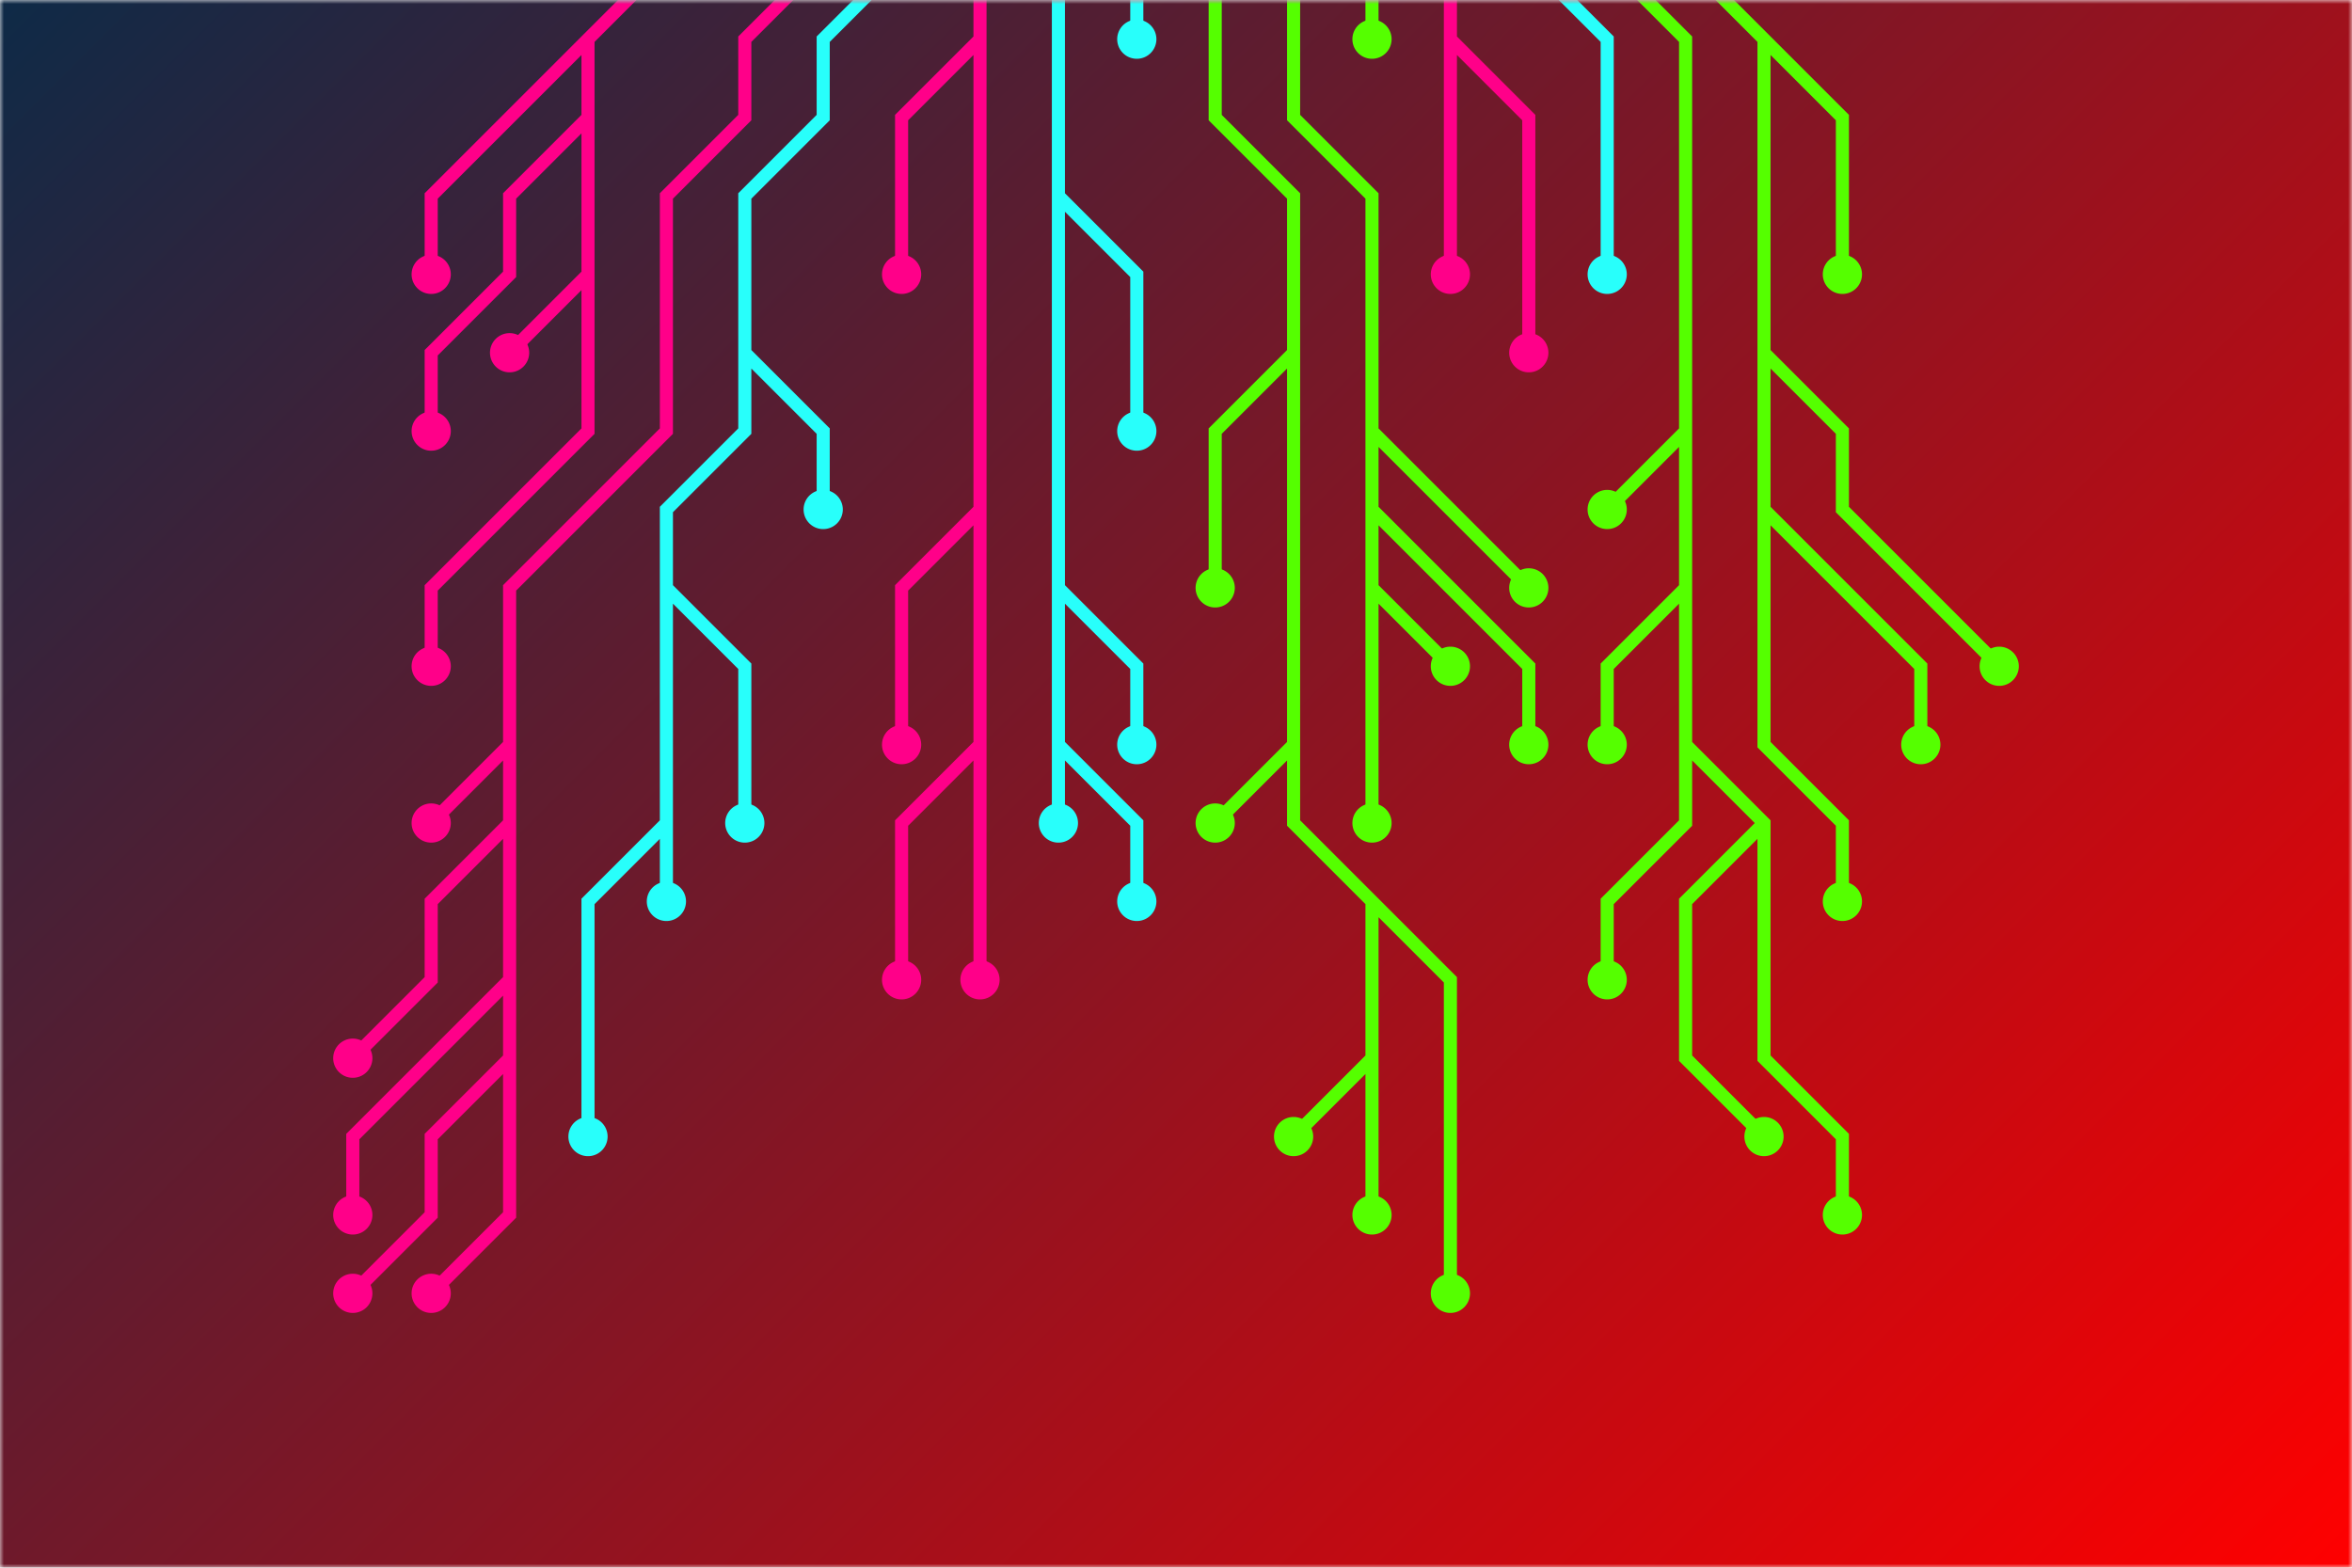<svg xmlns="http://www.w3.org/2000/svg" version="1.1" xmlns:xlink="http://www.w3.org/1999/xlink" xmlns:svgjs="http://svgjs.com/svgjs" width="300" height="200" preserveAspectRatio="none" viewBox="0 0 300 200"><g mask="url(&quot;#SvgjsMask2000&quot;)" fill="none"><rect width="300" height="200" x="0" y="0" fill="url(#SvgjsLinearGradient2001)"></rect><g mask="url(&quot;#SvgjsMask2002&quot;)"><path d="M175 115L185 125L185 135L185 145L185 155L185 165M165 45L155 55L155 65L155 75M165 95L155 105M175 135L165 145M155 -5L155 5L155 15L165 25L165 35L165 45L165 55L165 65L165 75L165 85L165 95L165 105L175 115L175 125L175 135L175 145L175 155" stroke="rgba(85, 255, 0, 1)" stroke-width="1.67"></path><path d="M172.5 155 a2.5 2.5 0 1 0 5 0 a2.5 2.5 0 1 0 -5 0zM182.5 165 a2.5 2.5 0 1 0 5 0 a2.5 2.5 0 1 0 -5 0zM152.5 75 a2.5 2.5 0 1 0 5 0 a2.5 2.5 0 1 0 -5 0zM152.5 105 a2.5 2.5 0 1 0 5 0 a2.5 2.5 0 1 0 -5 0zM162.5 145 a2.5 2.5 0 1 0 5 0 a2.5 2.5 0 1 0 -5 0z" fill="rgba(85, 255, 0, 1)"></path><path d="M145 -5L145 5" stroke="rgba(40, 255, 251, 1)" stroke-width="1.67"></path><path d="M142.5 5 a2.5 2.5 0 1 0 5 0 a2.5 2.5 0 1 0 -5 0z" fill="rgba(40, 255, 251, 1)"></path><path d="M175 65L185 75L195 85L195 95M175 75L175 85L175 95L175 105M175 55L185 65L195 75M165 -5L165 5L165 15L175 25L175 35L175 45L175 55L175 65L175 75L185 85" stroke="rgba(85, 255, 0, 1)" stroke-width="1.67"></path><path d="M182.5 85 a2.5 2.5 0 1 0 5 0 a2.5 2.5 0 1 0 -5 0zM192.5 95 a2.5 2.5 0 1 0 5 0 a2.5 2.5 0 1 0 -5 0zM172.5 105 a2.5 2.5 0 1 0 5 0 a2.5 2.5 0 1 0 -5 0zM192.5 75 a2.5 2.5 0 1 0 5 0 a2.5 2.5 0 1 0 -5 0z" fill="rgba(85, 255, 0, 1)"></path><path d="M135 25L145 35L145 45L145 55M135 95L145 105L145 115M135 75L145 85L145 95M135 -5L135 5L135 15L135 25L135 35L135 45L135 55L135 65L135 75L135 85L135 95L135 105" stroke="rgba(40, 255, 251, 1)" stroke-width="1.67"></path><path d="M132.5 105 a2.5 2.5 0 1 0 5 0 a2.5 2.5 0 1 0 -5 0zM142.5 55 a2.5 2.5 0 1 0 5 0 a2.5 2.5 0 1 0 -5 0zM142.5 115 a2.5 2.5 0 1 0 5 0 a2.5 2.5 0 1 0 -5 0zM142.5 95 a2.5 2.5 0 1 0 5 0 a2.5 2.5 0 1 0 -5 0z" fill="rgba(40, 255, 251, 1)"></path><path d="M175 -5L175 5" stroke="rgba(85, 255, 0, 1)" stroke-width="1.67"></path><path d="M172.5 5 a2.5 2.5 0 1 0 5 0 a2.5 2.5 0 1 0 -5 0z" fill="rgba(85, 255, 0, 1)"></path><path d="M125 95L115 105L115 115L115 125M125 65L115 75L115 85L115 95M125 5L115 15L115 25L115 35M125 -5L125 5L125 15L125 25L125 35L125 45L125 55L125 65L125 75L125 85L125 95L125 105L125 115L125 125" stroke="rgba(255, 0, 137, 1)" stroke-width="1.67"></path><path d="M122.5 125 a2.5 2.5 0 1 0 5 0 a2.5 2.5 0 1 0 -5 0zM112.5 125 a2.5 2.5 0 1 0 5 0 a2.5 2.5 0 1 0 -5 0zM112.5 95 a2.5 2.5 0 1 0 5 0 a2.5 2.5 0 1 0 -5 0zM112.5 35 a2.5 2.5 0 1 0 5 0 a2.5 2.5 0 1 0 -5 0z" fill="rgba(255, 0, 137, 1)"></path><path d="M185 5L195 15L195 25L195 35L195 45M185 -5L185 5L185 15L185 25L185 35" stroke="rgba(255, 0, 137, 1)" stroke-width="1.67"></path><path d="M182.5 35 a2.5 2.5 0 1 0 5 0 a2.5 2.5 0 1 0 -5 0zM192.5 45 a2.5 2.5 0 1 0 5 0 a2.5 2.5 0 1 0 -5 0z" fill="rgba(255, 0, 137, 1)"></path><path d="M85 105L75 115L75 125L75 135L75 145M95 45L105 55L105 65M85 75L95 85L95 95L95 105M115 -5L105 5L105 15L95 25L95 35L95 45L95 55L85 65L85 75L85 85L85 95L85 105L85 115" stroke="rgba(40, 255, 251, 1)" stroke-width="1.67"></path><path d="M82.5 115 a2.5 2.5 0 1 0 5 0 a2.5 2.5 0 1 0 -5 0zM72.5 145 a2.5 2.5 0 1 0 5 0 a2.5 2.5 0 1 0 -5 0zM102.5 65 a2.5 2.5 0 1 0 5 0 a2.5 2.5 0 1 0 -5 0zM92.5 105 a2.5 2.5 0 1 0 5 0 a2.5 2.5 0 1 0 -5 0z" fill="rgba(40, 255, 251, 1)"></path><path d="M195 -5L205 5L205 15L205 25L205 35" stroke="rgba(40, 255, 251, 1)" stroke-width="1.67"></path><path d="M202.5 35 a2.5 2.5 0 1 0 5 0 a2.5 2.5 0 1 0 -5 0z" fill="rgba(40, 255, 251, 1)"></path><path d="M65 135L55 145L55 155L45 165M65 125L55 135L45 145L45 155M65 105L55 115L55 125L45 135M65 95L55 105M105 -5L95 5L95 15L85 25L85 35L85 45L85 55L75 65L65 75L65 85L65 95L65 105L65 115L65 125L65 135L65 145L65 155L55 165" stroke="rgba(255, 0, 137, 1)" stroke-width="1.67"></path><path d="M52.5 165 a2.5 2.5 0 1 0 5 0 a2.5 2.5 0 1 0 -5 0zM42.5 165 a2.5 2.5 0 1 0 5 0 a2.5 2.5 0 1 0 -5 0zM42.5 155 a2.5 2.5 0 1 0 5 0 a2.5 2.5 0 1 0 -5 0zM42.5 135 a2.5 2.5 0 1 0 5 0 a2.5 2.5 0 1 0 -5 0zM52.5 105 a2.5 2.5 0 1 0 5 0 a2.5 2.5 0 1 0 -5 0z" fill="rgba(255, 0, 137, 1)"></path><path d="M225 105L215 115L215 125L215 135L225 145M215 55L205 65M215 75L205 85L205 95M215 95L215 105L205 115L205 125M205 -5L215 5L215 15L215 25L215 35L215 45L215 55L215 65L215 75L215 85L215 95L225 105L225 115L225 125L225 135L235 145L235 155" stroke="rgba(85, 255, 0, 1)" stroke-width="1.67"></path><path d="M232.5 155 a2.5 2.5 0 1 0 5 0 a2.5 2.5 0 1 0 -5 0zM222.5 145 a2.5 2.5 0 1 0 5 0 a2.5 2.5 0 1 0 -5 0zM202.5 65 a2.5 2.5 0 1 0 5 0 a2.5 2.5 0 1 0 -5 0zM202.5 95 a2.5 2.5 0 1 0 5 0 a2.5 2.5 0 1 0 -5 0zM202.5 125 a2.5 2.5 0 1 0 5 0 a2.5 2.5 0 1 0 -5 0z" fill="rgba(85, 255, 0, 1)"></path><path d="M225 65L235 75L245 85L245 95M225 45L235 55L235 65L245 75L255 85M225 5L235 15L235 25L235 35M215 -5L225 5L225 15L225 25L225 35L225 45L225 55L225 65L225 75L225 85L225 95L235 105L235 115" stroke="rgba(85, 255, 0, 1)" stroke-width="1.67"></path><path d="M232.5 115 a2.5 2.5 0 1 0 5 0 a2.5 2.5 0 1 0 -5 0zM242.5 95 a2.5 2.5 0 1 0 5 0 a2.5 2.5 0 1 0 -5 0zM252.5 85 a2.5 2.5 0 1 0 5 0 a2.5 2.5 0 1 0 -5 0zM232.5 35 a2.5 2.5 0 1 0 5 0 a2.5 2.5 0 1 0 -5 0z" fill="rgba(85, 255, 0, 1)"></path><path d="M75 35L65 45M75 15L65 25L65 35L55 45L55 55M75 5L65 15L55 25L55 35M85 -5L75 5L75 15L75 25L75 35L75 45L75 55L65 65L55 75L55 85" stroke="rgba(255, 0, 137, 1)" stroke-width="1.67"></path><path d="M52.5 85 a2.5 2.5 0 1 0 5 0 a2.5 2.5 0 1 0 -5 0zM62.5 45 a2.5 2.5 0 1 0 5 0 a2.5 2.5 0 1 0 -5 0zM52.5 55 a2.5 2.5 0 1 0 5 0 a2.5 2.5 0 1 0 -5 0zM52.5 35 a2.5 2.5 0 1 0 5 0 a2.5 2.5 0 1 0 -5 0z" fill="rgba(255, 0, 137, 1)"></path></g></g><defs><mask id="SvgjsMask2000"><rect width="300" height="200" fill="#ffffff"></rect></mask><linearGradient x1="8.33%" y1="-12.5%" x2="91.67%" y2="112.5%" gradientUnits="userSpaceOnUse" id="SvgjsLinearGradient2001"><stop stop-color="#0e2a47" offset="0"></stop><stop stop-color="rgba(255, 0, 0, 1)" offset="1"></stop></linearGradient><mask id="SvgjsMask2002"><rect width="300" height="200" fill="white"></rect><path d="M173.75 155 a1.25 1.25 0 1 0 2.5 0 a1.25 1.25 0 1 0 -2.5 0zM183.75 165 a1.25 1.25 0 1 0 2.5 0 a1.25 1.25 0 1 0 -2.5 0zM153.75 75 a1.25 1.25 0 1 0 2.5 0 a1.25 1.25 0 1 0 -2.5 0zM153.75 105 a1.25 1.25 0 1 0 2.5 0 a1.25 1.25 0 1 0 -2.5 0zM163.75 145 a1.25 1.25 0 1 0 2.5 0 a1.25 1.25 0 1 0 -2.5 0z" fill="black"></path><path d="M143.75 5 a1.25 1.25 0 1 0 2.5 0 a1.25 1.25 0 1 0 -2.5 0z" fill="black"></path><path d="M183.75 85 a1.25 1.25 0 1 0 2.5 0 a1.25 1.25 0 1 0 -2.5 0zM193.75 95 a1.25 1.25 0 1 0 2.5 0 a1.25 1.25 0 1 0 -2.5 0zM173.75 105 a1.25 1.25 0 1 0 2.5 0 a1.25 1.25 0 1 0 -2.5 0zM193.75 75 a1.25 1.25 0 1 0 2.5 0 a1.25 1.25 0 1 0 -2.5 0z" fill="black"></path><path d="M133.75 105 a1.25 1.25 0 1 0 2.5 0 a1.25 1.25 0 1 0 -2.5 0zM143.75 55 a1.25 1.25 0 1 0 2.5 0 a1.25 1.25 0 1 0 -2.5 0zM143.75 115 a1.25 1.25 0 1 0 2.5 0 a1.25 1.25 0 1 0 -2.5 0zM143.75 95 a1.25 1.25 0 1 0 2.5 0 a1.25 1.25 0 1 0 -2.5 0z" fill="black"></path><path d="M173.75 5 a1.25 1.25 0 1 0 2.5 0 a1.25 1.25 0 1 0 -2.5 0z" fill="black"></path><path d="M123.75 125 a1.25 1.25 0 1 0 2.5 0 a1.25 1.25 0 1 0 -2.5 0zM113.75 125 a1.25 1.25 0 1 0 2.5 0 a1.25 1.25 0 1 0 -2.5 0zM113.75 95 a1.25 1.25 0 1 0 2.5 0 a1.25 1.25 0 1 0 -2.5 0zM113.75 35 a1.25 1.25 0 1 0 2.5 0 a1.25 1.25 0 1 0 -2.5 0z" fill="black"></path><path d="M183.75 35 a1.25 1.25 0 1 0 2.5 0 a1.25 1.25 0 1 0 -2.5 0zM193.75 45 a1.25 1.25 0 1 0 2.5 0 a1.25 1.25 0 1 0 -2.5 0z" fill="black"></path><path d="M83.75 115 a1.25 1.25 0 1 0 2.5 0 a1.25 1.25 0 1 0 -2.5 0zM73.75 145 a1.25 1.25 0 1 0 2.5 0 a1.25 1.25 0 1 0 -2.5 0zM103.75 65 a1.25 1.25 0 1 0 2.5 0 a1.25 1.25 0 1 0 -2.5 0zM93.75 105 a1.25 1.25 0 1 0 2.5 0 a1.25 1.25 0 1 0 -2.5 0z" fill="black"></path><path d="M203.75 35 a1.25 1.25 0 1 0 2.5 0 a1.25 1.25 0 1 0 -2.5 0z" fill="black"></path><path d="M53.75 165 a1.25 1.25 0 1 0 2.5 0 a1.25 1.25 0 1 0 -2.5 0zM43.75 165 a1.25 1.25 0 1 0 2.5 0 a1.25 1.25 0 1 0 -2.5 0zM43.75 155 a1.25 1.25 0 1 0 2.5 0 a1.25 1.25 0 1 0 -2.5 0zM43.75 135 a1.25 1.25 0 1 0 2.5 0 a1.25 1.25 0 1 0 -2.5 0zM53.75 105 a1.25 1.25 0 1 0 2.5 0 a1.25 1.25 0 1 0 -2.5 0z" fill="black"></path><path d="M233.75 155 a1.25 1.25 0 1 0 2.5 0 a1.25 1.25 0 1 0 -2.5 0zM223.75 145 a1.25 1.25 0 1 0 2.5 0 a1.25 1.25 0 1 0 -2.5 0zM203.75 65 a1.25 1.25 0 1 0 2.5 0 a1.25 1.25 0 1 0 -2.5 0zM203.75 95 a1.25 1.25 0 1 0 2.5 0 a1.25 1.25 0 1 0 -2.5 0zM203.75 125 a1.25 1.25 0 1 0 2.5 0 a1.25 1.25 0 1 0 -2.5 0z" fill="black"></path><path d="M233.75 115 a1.25 1.25 0 1 0 2.5 0 a1.25 1.25 0 1 0 -2.5 0zM243.75 95 a1.25 1.25 0 1 0 2.5 0 a1.25 1.25 0 1 0 -2.5 0zM253.75 85 a1.25 1.25 0 1 0 2.5 0 a1.25 1.25 0 1 0 -2.5 0zM233.75 35 a1.25 1.25 0 1 0 2.5 0 a1.25 1.25 0 1 0 -2.5 0z" fill="black"></path><path d="M53.75 85 a1.25 1.25 0 1 0 2.5 0 a1.25 1.25 0 1 0 -2.5 0zM63.75 45 a1.25 1.25 0 1 0 2.5 0 a1.25 1.25 0 1 0 -2.5 0zM53.75 55 a1.25 1.25 0 1 0 2.5 0 a1.25 1.25 0 1 0 -2.5 0zM53.75 35 a1.25 1.25 0 1 0 2.5 0 a1.25 1.25 0 1 0 -2.5 0z" fill="black"></path></mask></defs></svg>